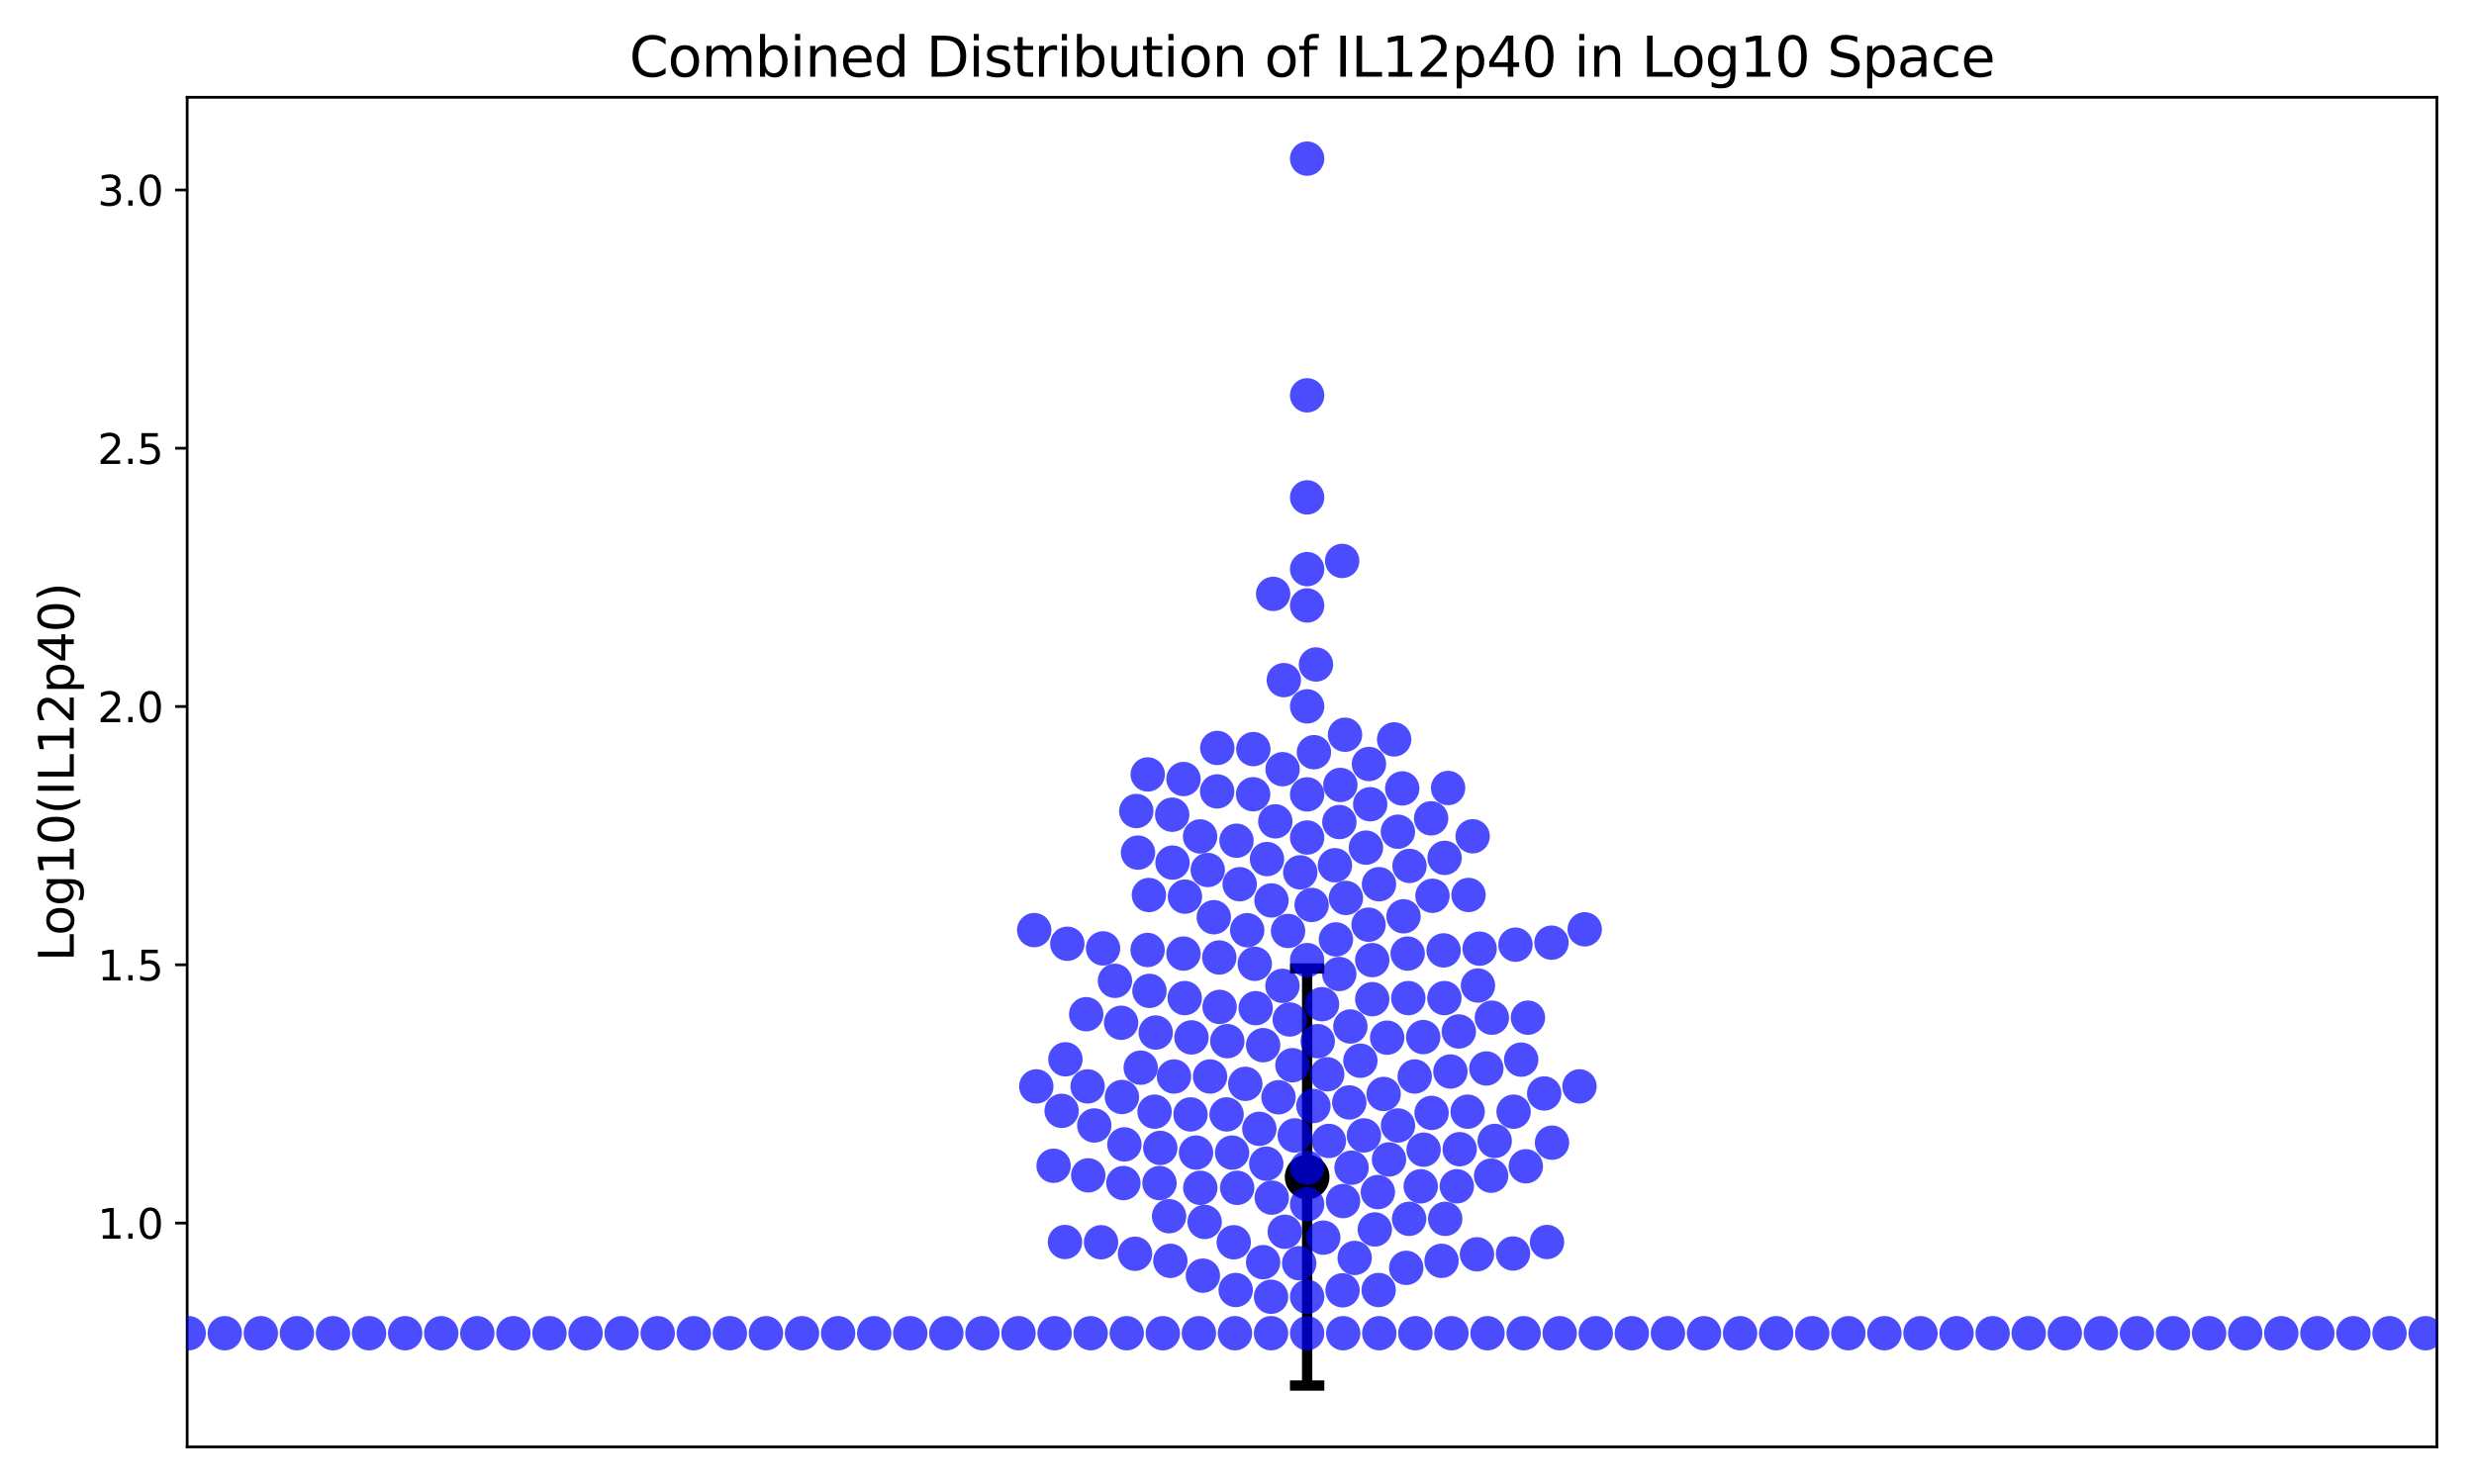 <?xml version="1.0" encoding="utf-8" standalone="no"?>
<!DOCTYPE svg PUBLIC "-//W3C//DTD SVG 1.1//EN"
  "http://www.w3.org/Graphics/SVG/1.1/DTD/svg11.dtd">
<svg xmlns:xlink="http://www.w3.org/1999/xlink" width="720pt" height="432pt" viewBox="0 0 720 432" xmlns="http://www.w3.org/2000/svg" version="1.1">
 <defs>
  <style type="text/css">*{stroke-linejoin: round; stroke-linecap: butt}</style>
 </defs>
 <g id="figure_1">
  <g id="patch_1">
   <path d="M 0 432 
L 720 432 
L 720 0 
L 0 0 
z
" style="fill: #ffffff"/>
  </g>
  <g id="axes_1">
   <g id="patch_2">
    <path d="M 54.47 421.2 
L 709.2 421.2 
L 709.2 28.32 
L 54.47 28.32 
z
" style="fill: #ffffff"/>
   </g>
   <g id="matplotlib.axis_1"/>
   <g id="matplotlib.axis_2">
    <g id="ytick_1">
     <g id="line2d_1">
      <defs>
       <path id="m0ac41b3e02" d="M 0 0 
L -3.5 0 
" style="stroke: #000000; stroke-width: 0.8"/>
      </defs>
      <g>
       <use xlink:href="#m0ac41b3e02" x="54.47" y="356.039" style="stroke: #000000; stroke-width: 0.8"/>
      </g>
     </g>
     <g id="text_1">
      <!-- 1.0 -->
      <g transform="translate(28.386 360.598) scale(0.12 -0.12)">
       <defs>
        <path id="DejaVuSans-31" d="M 794 531 
L 1825 531 
L 1825 4091 
L 703 3866 
L 703 4441 
L 1819 4666 
L 2450 4666 
L 2450 531 
L 3481 531 
L 3481 0 
L 794 0 
L 794 531 
z
" transform="scale(0.016)"/>
        <path id="DejaVuSans-2e" d="M 684 794 
L 1344 794 
L 1344 0 
L 684 0 
L 684 794 
z
" transform="scale(0.016)"/>
        <path id="DejaVuSans-30" d="M 2034 4250 
Q 1547 4250 1301 3770 
Q 1056 3291 1056 2328 
Q 1056 1369 1301 889 
Q 1547 409 2034 409 
Q 2525 409 2770 889 
Q 3016 1369 3016 2328 
Q 3016 3291 2770 3770 
Q 2525 4250 2034 4250 
z
M 2034 4750 
Q 2819 4750 3233 4129 
Q 3647 3509 3647 2328 
Q 3647 1150 3233 529 
Q 2819 -91 2034 -91 
Q 1250 -91 836 529 
Q 422 1150 422 2328 
Q 422 3509 836 4129 
Q 1250 4750 2034 4750 
z
" transform="scale(0.016)"/>
       </defs>
       <use xlink:href="#DejaVuSans-31"/>
       <use xlink:href="#DejaVuSans-2e" x="63.623"/>
       <use xlink:href="#DejaVuSans-30" x="95.41"/>
      </g>
     </g>
    </g>
    <g id="ytick_2">
     <g id="line2d_2">
      <g>
       <use xlink:href="#m0ac41b3e02" x="54.47" y="280.856" style="stroke: #000000; stroke-width: 0.8"/>
      </g>
     </g>
     <g id="text_2">
      <!-- 1.5 -->
      <g transform="translate(28.386 285.415) scale(0.12 -0.12)">
       <defs>
        <path id="DejaVuSans-35" d="M 691 4666 
L 3169 4666 
L 3169 4134 
L 1269 4134 
L 1269 2991 
Q 1406 3038 1543 3061 
Q 1681 3084 1819 3084 
Q 2600 3084 3056 2656 
Q 3513 2228 3513 1497 
Q 3513 744 3044 326 
Q 2575 -91 1722 -91 
Q 1428 -91 1123 -41 
Q 819 9 494 109 
L 494 744 
Q 775 591 1075 516 
Q 1375 441 1709 441 
Q 2250 441 2565 725 
Q 2881 1009 2881 1497 
Q 2881 1984 2565 2268 
Q 2250 2553 1709 2553 
Q 1456 2553 1204 2497 
Q 953 2441 691 2322 
L 691 4666 
z
" transform="scale(0.016)"/>
       </defs>
       <use xlink:href="#DejaVuSans-31"/>
       <use xlink:href="#DejaVuSans-2e" x="63.623"/>
       <use xlink:href="#DejaVuSans-35" x="95.41"/>
      </g>
     </g>
    </g>
    <g id="ytick_3">
     <g id="line2d_3">
      <g>
       <use xlink:href="#m0ac41b3e02" x="54.47" y="205.672" style="stroke: #000000; stroke-width: 0.8"/>
      </g>
     </g>
     <g id="text_3">
      <!-- 2.0 -->
      <g transform="translate(28.386 210.231) scale(0.12 -0.12)">
       <defs>
        <path id="DejaVuSans-32" d="M 1228 531 
L 3431 531 
L 3431 0 
L 469 0 
L 469 531 
Q 828 903 1448 1529 
Q 2069 2156 2228 2338 
Q 2531 2678 2651 2914 
Q 2772 3150 2772 3378 
Q 2772 3750 2511 3984 
Q 2250 4219 1831 4219 
Q 1534 4219 1204 4116 
Q 875 4013 500 3803 
L 500 4441 
Q 881 4594 1212 4672 
Q 1544 4750 1819 4750 
Q 2544 4750 2975 4387 
Q 3406 4025 3406 3419 
Q 3406 3131 3298 2873 
Q 3191 2616 2906 2266 
Q 2828 2175 2409 1742 
Q 1991 1309 1228 531 
z
" transform="scale(0.016)"/>
       </defs>
       <use xlink:href="#DejaVuSans-32"/>
       <use xlink:href="#DejaVuSans-2e" x="63.623"/>
       <use xlink:href="#DejaVuSans-30" x="95.41"/>
      </g>
     </g>
    </g>
    <g id="ytick_4">
     <g id="line2d_4">
      <g>
       <use xlink:href="#m0ac41b3e02" x="54.47" y="130.489" style="stroke: #000000; stroke-width: 0.8"/>
      </g>
     </g>
     <g id="text_4">
      <!-- 2.5 -->
      <g transform="translate(28.386 135.048) scale(0.12 -0.12)">
       <use xlink:href="#DejaVuSans-32"/>
       <use xlink:href="#DejaVuSans-2e" x="63.623"/>
       <use xlink:href="#DejaVuSans-35" x="95.41"/>
      </g>
     </g>
    </g>
    <g id="ytick_5">
     <g id="line2d_5">
      <g>
       <use xlink:href="#m0ac41b3e02" x="54.47" y="55.305" style="stroke: #000000; stroke-width: 0.8"/>
      </g>
     </g>
     <g id="text_5">
      <!-- 3.0 -->
      <g transform="translate(28.386 59.864) scale(0.12 -0.12)">
       <defs>
        <path id="DejaVuSans-33" d="M 2597 2516 
Q 3050 2419 3304 2112 
Q 3559 1806 3559 1356 
Q 3559 666 3084 287 
Q 2609 -91 1734 -91 
Q 1441 -91 1130 -33 
Q 819 25 488 141 
L 488 750 
Q 750 597 1062 519 
Q 1375 441 1716 441 
Q 2309 441 2620 675 
Q 2931 909 2931 1356 
Q 2931 1769 2642 2001 
Q 2353 2234 1838 2234 
L 1294 2234 
L 1294 2753 
L 1863 2753 
Q 2328 2753 2575 2939 
Q 2822 3125 2822 3475 
Q 2822 3834 2567 4026 
Q 2313 4219 1838 4219 
Q 1578 4219 1281 4162 
Q 984 4106 628 3988 
L 628 4550 
Q 988 4650 1302 4700 
Q 1616 4750 1894 4750 
Q 2613 4750 3031 4423 
Q 3450 4097 3450 3541 
Q 3450 3153 3228 2886 
Q 3006 2619 2597 2516 
z
" transform="scale(0.016)"/>
       </defs>
       <use xlink:href="#DejaVuSans-33"/>
       <use xlink:href="#DejaVuSans-2e" x="63.623"/>
       <use xlink:href="#DejaVuSans-30" x="95.41"/>
      </g>
     </g>
    </g>
    <g id="text_6">
     <!-- Log10(IL12p40) -->
     <g transform="translate(21.475 279.859) rotate(-90) scale(0.14 -0.14)">
      <defs>
       <path id="DejaVuSans-4c" d="M 628 4666 
L 1259 4666 
L 1259 531 
L 3531 531 
L 3531 0 
L 628 0 
L 628 4666 
z
" transform="scale(0.016)"/>
       <path id="DejaVuSans-6f" d="M 1959 3097 
Q 1497 3097 1228 2736 
Q 959 2375 959 1747 
Q 959 1119 1226 758 
Q 1494 397 1959 397 
Q 2419 397 2687 759 
Q 2956 1122 2956 1747 
Q 2956 2369 2687 2733 
Q 2419 3097 1959 3097 
z
M 1959 3584 
Q 2709 3584 3137 3096 
Q 3566 2609 3566 1747 
Q 3566 888 3137 398 
Q 2709 -91 1959 -91 
Q 1206 -91 779 398 
Q 353 888 353 1747 
Q 353 2609 779 3096 
Q 1206 3584 1959 3584 
z
" transform="scale(0.016)"/>
       <path id="DejaVuSans-67" d="M 2906 1791 
Q 2906 2416 2648 2759 
Q 2391 3103 1925 3103 
Q 1463 3103 1205 2759 
Q 947 2416 947 1791 
Q 947 1169 1205 825 
Q 1463 481 1925 481 
Q 2391 481 2648 825 
Q 2906 1169 2906 1791 
z
M 3481 434 
Q 3481 -459 3084 -895 
Q 2688 -1331 1869 -1331 
Q 1566 -1331 1297 -1286 
Q 1028 -1241 775 -1147 
L 775 -588 
Q 1028 -725 1275 -790 
Q 1522 -856 1778 -856 
Q 2344 -856 2625 -561 
Q 2906 -266 2906 331 
L 2906 616 
Q 2728 306 2450 153 
Q 2172 0 1784 0 
Q 1141 0 747 490 
Q 353 981 353 1791 
Q 353 2603 747 3093 
Q 1141 3584 1784 3584 
Q 2172 3584 2450 3431 
Q 2728 3278 2906 2969 
L 2906 3500 
L 3481 3500 
L 3481 434 
z
" transform="scale(0.016)"/>
       <path id="DejaVuSans-28" d="M 1984 4856 
Q 1566 4138 1362 3434 
Q 1159 2731 1159 2009 
Q 1159 1288 1364 580 
Q 1569 -128 1984 -844 
L 1484 -844 
Q 1016 -109 783 600 
Q 550 1309 550 2009 
Q 550 2706 781 3412 
Q 1013 4119 1484 4856 
L 1984 4856 
z
" transform="scale(0.016)"/>
       <path id="DejaVuSans-49" d="M 628 4666 
L 1259 4666 
L 1259 0 
L 628 0 
L 628 4666 
z
" transform="scale(0.016)"/>
       <path id="DejaVuSans-70" d="M 1159 525 
L 1159 -1331 
L 581 -1331 
L 581 3500 
L 1159 3500 
L 1159 2969 
Q 1341 3281 1617 3432 
Q 1894 3584 2278 3584 
Q 2916 3584 3314 3078 
Q 3713 2572 3713 1747 
Q 3713 922 3314 415 
Q 2916 -91 2278 -91 
Q 1894 -91 1617 61 
Q 1341 213 1159 525 
z
M 3116 1747 
Q 3116 2381 2855 2742 
Q 2594 3103 2138 3103 
Q 1681 3103 1420 2742 
Q 1159 2381 1159 1747 
Q 1159 1113 1420 752 
Q 1681 391 2138 391 
Q 2594 391 2855 752 
Q 3116 1113 3116 1747 
z
" transform="scale(0.016)"/>
       <path id="DejaVuSans-34" d="M 2419 4116 
L 825 1625 
L 2419 1625 
L 2419 4116 
z
M 2253 4666 
L 3047 4666 
L 3047 1625 
L 3713 1625 
L 3713 1100 
L 3047 1100 
L 3047 0 
L 2419 0 
L 2419 1100 
L 313 1100 
L 313 1709 
L 2253 4666 
z
" transform="scale(0.016)"/>
       <path id="DejaVuSans-29" d="M 513 4856 
L 1013 4856 
Q 1481 4119 1714 3412 
Q 1947 2706 1947 2009 
Q 1947 1309 1714 600 
Q 1481 -109 1013 -844 
L 513 -844 
Q 928 -128 1133 580 
Q 1338 1288 1338 2009 
Q 1338 2731 1133 3434 
Q 928 4138 513 4856 
z
" transform="scale(0.016)"/>
      </defs>
      <use xlink:href="#DejaVuSans-4c"/>
      <use xlink:href="#DejaVuSans-6f" x="53.963"/>
      <use xlink:href="#DejaVuSans-67" x="115.145"/>
      <use xlink:href="#DejaVuSans-31" x="178.621"/>
      <use xlink:href="#DejaVuSans-30" x="242.244"/>
      <use xlink:href="#DejaVuSans-28" x="305.867"/>
      <use xlink:href="#DejaVuSans-49" x="344.881"/>
      <use xlink:href="#DejaVuSans-4c" x="374.373"/>
      <use xlink:href="#DejaVuSans-31" x="430.086"/>
      <use xlink:href="#DejaVuSans-32" x="493.709"/>
      <use xlink:href="#DejaVuSans-70" x="557.332"/>
      <use xlink:href="#DejaVuSans-34" x="620.809"/>
      <use xlink:href="#DejaVuSans-30" x="684.432"/>
      <use xlink:href="#DejaVuSans-29" x="748.055"/>
     </g>
    </g>
   </g>
   <g id="LineCollection_1">
    <path d="M 380.411 403.342 
L 380.411 281.925 
" clip-path="url(#p3047cf6e16)" style="fill: none; stroke: #000000; stroke-width: 3"/>
   </g>
   <g id="line2d_6">
    <defs>
     <path id="me8fafd7782" d="M 5 0 
L -5 -0 
" style="stroke: #000000; stroke-width: 3"/>
    </defs>
    <g clip-path="url(#p3047cf6e16)">
     <use xlink:href="#me8fafd7782" x="380.411" y="403.342" style="stroke: #000000; stroke-width: 3"/>
    </g>
   </g>
   <g id="line2d_7">
    <g clip-path="url(#p3047cf6e16)">
     <use xlink:href="#me8fafd7782" x="380.411" y="281.925" style="stroke: #000000; stroke-width: 3"/>
    </g>
   </g>
   <g id="line2d_8">
    <defs>
     <path id="m668f329c6f" d="M 0 6 
C 1.591 6 3.117 5.368 4.243 4.243 
C 5.368 3.117 6 1.591 6 0 
C 6 -1.591 5.368 -3.117 4.243 -4.243 
C 3.117 -5.368 1.591 -6 0 -6 
C -1.591 -6 -3.117 -5.368 -4.243 -4.243 
C -5.368 -3.117 -6 -1.591 -6 0 
C -6 1.591 -5.368 3.117 -4.243 4.243 
C -3.117 5.368 -1.591 6 0 6 
z
" style="stroke: #000000"/>
    </defs>
    <g clip-path="url(#p3047cf6e16)">
     <use xlink:href="#m668f329c6f" x="380.411" y="342.633" style="stroke: #000000"/>
    </g>
   </g>
   <g id="patch_3">
    <path d="M 54.47 421.2 
L 54.47 28.32 
" style="fill: none; stroke: #000000; stroke-width: 0.8; stroke-linejoin: miter; stroke-linecap: square"/>
   </g>
   <g id="patch_4">
    <path d="M 709.2 421.2 
L 709.2 28.32 
" style="fill: none; stroke: #000000; stroke-width: 0.8; stroke-linejoin: miter; stroke-linecap: square"/>
   </g>
   <g id="patch_5">
    <path d="M 54.47 421.2 
L 709.2 421.2 
" style="fill: none; stroke: #000000; stroke-width: 0.8; stroke-linejoin: miter; stroke-linecap: square"/>
   </g>
   <g id="patch_6">
    <path d="M 54.47 28.32 
L 709.2 28.32 
" style="fill: none; stroke: #000000; stroke-width: 0.8; stroke-linejoin: miter; stroke-linecap: square"/>
   </g>
   <g id="PathCollection_1">
    <defs>
     <path id="m8ae9be566d" d="M 0 5 
C 1.326 5 2.598 4.473 3.536 3.536 
C 4.473 2.598 5 1.326 5 0 
C 5 -1.326 4.473 -2.598 3.536 -3.536 
C 2.598 -4.473 1.326 -5 0 -5 
C -1.326 -5 -2.598 -4.473 -3.536 -3.536 
C -4.473 -2.598 -5 -1.326 -5 0 
C -5 1.326 -4.473 2.598 -3.536 3.536 
C -2.598 4.473 -1.326 5 0 5 
z
"/>
    </defs>
    <g clip-path="url(#p3047cf6e16)">
     <use xlink:href="#m8ae9be566d" x="380.411" y="388.105" style="fill: #0000ff; fill-opacity: 0.7"/>
     <use xlink:href="#m8ae9be566d" x="367.607" y="304.254" style="fill: #0000ff; fill-opacity: 0.7"/>
     <use xlink:href="#m8ae9be566d" x="331.975" y="310.807" style="fill: #0000ff; fill-opacity: 0.7"/>
     <use xlink:href="#m8ae9be566d" x="-1" y="360.429" style="fill: #0000ff; fill-opacity: 0.7"/>
     <use xlink:href="#m8ae9be566d" x="-1" y="388.105" style="fill: #0000ff; fill-opacity: 0.7"/>
     <use xlink:href="#m8ae9be566d" x="947.533" y="388.105" style="fill: #0000ff; fill-opacity: 0.7"/>
     <use xlink:href="#m8ae9be566d" x="-1" y="388.105" style="fill: #0000ff; fill-opacity: 0.7"/>
     <use xlink:href="#m8ae9be566d" x="-1" y="388.105" style="fill: #0000ff; fill-opacity: 0.7"/>
     <use xlink:href="#m8ae9be566d" x="947.533" y="388.105" style="fill: #0000ff; fill-opacity: 0.7"/>
     <use xlink:href="#m8ae9be566d" x="-1" y="388.105" style="fill: #0000ff; fill-opacity: 0.7"/>
     <use xlink:href="#m8ae9be566d" x="-1" y="388.105" style="fill: #0000ff; fill-opacity: 0.7"/>
     <use xlink:href="#m8ae9be566d" x="947.533" y="388.105" style="fill: #0000ff; fill-opacity: 0.7"/>
     <use xlink:href="#m8ae9be566d" x="947.533" y="388.105" style="fill: #0000ff; fill-opacity: 0.7"/>
     <use xlink:href="#m8ae9be566d" x="398.398" y="222.402" style="fill: #0000ff; fill-opacity: 0.7"/>
     <use xlink:href="#m8ae9be566d" x="390.609" y="163.291" style="fill: #0000ff; fill-opacity: 0.7"/>
     <use xlink:href="#m8ae9be566d" x="-1" y="315.787" style="fill: #0000ff; fill-opacity: 0.7"/>
     <use xlink:href="#m8ae9be566d" x="-1" y="369.784" style="fill: #0000ff; fill-opacity: 0.7"/>
     <use xlink:href="#m8ae9be566d" x="396.939" y="330.526" style="fill: #0000ff; fill-opacity: 0.7"/>
     <use xlink:href="#m8ae9be566d" x="-1" y="369.784" style="fill: #0000ff; fill-opacity: 0.7"/>
     <use xlink:href="#m8ae9be566d" x="-1" y="373.731" style="fill: #0000ff; fill-opacity: 0.7"/>
     <use xlink:href="#m8ae9be566d" x="360.049" y="345.786" style="fill: #0000ff; fill-opacity: 0.7"/>
     <use xlink:href="#m8ae9be566d" x="382.236" y="321.966" style="fill: #0000ff; fill-opacity: 0.7"/>
     <use xlink:href="#m8ae9be566d" x="380.411" y="176.249" style="fill: #0000ff; fill-opacity: 0.7"/>
     <use xlink:href="#m8ae9be566d" x="-1" y="318.73" style="fill: #0000ff; fill-opacity: 0.7"/>
     <use xlink:href="#m8ae9be566d" x="-1" y="388.105" style="fill: #0000ff; fill-opacity: 0.7"/>
     <use xlink:href="#m8ae9be566d" x="947.533" y="388.105" style="fill: #0000ff; fill-opacity: 0.7"/>
     <use xlink:href="#m8ae9be566d" x="-1" y="388.105" style="fill: #0000ff; fill-opacity: 0.7"/>
     <use xlink:href="#m8ae9be566d" x="-1" y="373.443" style="fill: #0000ff; fill-opacity: 0.7"/>
     <use xlink:href="#m8ae9be566d" x="349.319" y="345.786" style="fill: #0000ff; fill-opacity: 0.7"/>
     <use xlink:href="#m8ae9be566d" x="947.533" y="388.105" style="fill: #0000ff; fill-opacity: 0.7"/>
     <use xlink:href="#m8ae9be566d" x="354.851" y="278.728" style="fill: #0000ff; fill-opacity: 0.7"/>
     <use xlink:href="#m8ae9be566d" x="-1" y="350.597" style="fill: #0000ff; fill-opacity: 0.7"/>
     <use xlink:href="#m8ae9be566d" x="-1" y="369.129" style="fill: #0000ff; fill-opacity: 0.7"/>
     <use xlink:href="#m8ae9be566d" x="376.807" y="330.526" style="fill: #0000ff; fill-opacity: 0.7"/>
     <use xlink:href="#m8ae9be566d" x="947.533" y="388.105" style="fill: #0000ff; fill-opacity: 0.7"/>
     <use xlink:href="#m8ae9be566d" x="420.127" y="276.662" style="fill: #0000ff; fill-opacity: 0.7"/>
     <use xlink:href="#m8ae9be566d" x="380.411" y="231.252" style="fill: #0000ff; fill-opacity: 0.7"/>
     <use xlink:href="#m8ae9be566d" x="-1" y="336.741" style="fill: #0000ff; fill-opacity: 0.7"/>
     <use xlink:href="#m8ae9be566d" x="-1" y="343.42" style="fill: #0000ff; fill-opacity: 0.7"/>
     <use xlink:href="#m8ae9be566d" x="300.985" y="270.759" style="fill: #0000ff; fill-opacity: 0.7"/>
     <use xlink:href="#m8ae9be566d" x="451.676" y="332.636" style="fill: #0000ff; fill-opacity: 0.7"/>
     <use xlink:href="#m8ae9be566d" x="354.224" y="230.379" style="fill: #0000ff; fill-opacity: 0.7"/>
     <use xlink:href="#m8ae9be566d" x="383.496" y="303.082" style="fill: #0000ff; fill-opacity: 0.7"/>
     <use xlink:href="#m8ae9be566d" x="301.591" y="316.255" style="fill: #0000ff; fill-opacity: 0.7"/>
     <use xlink:href="#m8ae9be566d" x="357.18" y="303.082" style="fill: #0000ff; fill-opacity: 0.7"/>
     <use xlink:href="#m8ae9be566d" x="947.533" y="388.105" style="fill: #0000ff; fill-opacity: 0.7"/>
     <use xlink:href="#m8ae9be566d" x="-1" y="388.105" style="fill: #0000ff; fill-opacity: 0.7"/>
     <use xlink:href="#m8ae9be566d" x="-1" y="388.105" style="fill: #0000ff; fill-opacity: 0.7"/>
     <use xlink:href="#m8ae9be566d" x="947.533" y="388.105" style="fill: #0000ff; fill-opacity: 0.7"/>
     <use xlink:href="#m8ae9be566d" x="340.23" y="354.045" style="fill: #0000ff; fill-opacity: 0.7"/>
     <use xlink:href="#m8ae9be566d" x="416.884" y="260.771" style="fill: #0000ff; fill-opacity: 0.7"/>
     <use xlink:href="#m8ae9be566d" x="-1" y="348.927" style="fill: #0000ff; fill-opacity: 0.7"/>
     <use xlink:href="#m8ae9be566d" x="-1" y="388.105" style="fill: #0000ff; fill-opacity: 0.7"/>
     <use xlink:href="#m8ae9be566d" x="947.533" y="388.105" style="fill: #0000ff; fill-opacity: 0.7"/>
     <use xlink:href="#m8ae9be566d" x="-1" y="388.105" style="fill: #0000ff; fill-opacity: 0.7"/>
     <use xlink:href="#m8ae9be566d" x="-1" y="388.105" style="fill: #0000ff; fill-opacity: 0.7"/>
     <use xlink:href="#m8ae9be566d" x="947.533" y="388.105" style="fill: #0000ff; fill-opacity: 0.7"/>
     <use xlink:href="#m8ae9be566d" x="-1" y="388.105" style="fill: #0000ff; fill-opacity: 0.7"/>
     <use xlink:href="#m8ae9be566d" x="-1" y="368.365" style="fill: #0000ff; fill-opacity: 0.7"/>
     <use xlink:href="#m8ae9be566d" x="416.629" y="323.973" style="fill: #0000ff; fill-opacity: 0.7"/>
     <use xlink:href="#m8ae9be566d" x="330.692" y="236.094" style="fill: #0000ff; fill-opacity: 0.7"/>
     <use xlink:href="#m8ae9be566d" x="316.523" y="316.255" style="fill: #0000ff; fill-opacity: 0.7"/>
     <use xlink:href="#m8ae9be566d" x="947.533" y="388.105" style="fill: #0000ff; fill-opacity: 0.7"/>
     <use xlink:href="#m8ae9be566d" x="-1" y="388.105" style="fill: #0000ff; fill-opacity: 0.7"/>
     <use xlink:href="#m8ae9be566d" x="-1" y="388.105" style="fill: #0000ff; fill-opacity: 0.7"/>
     <use xlink:href="#m8ae9be566d" x="947.533" y="388.105" style="fill: #0000ff; fill-opacity: 0.7"/>
     <use xlink:href="#m8ae9be566d" x="-1" y="388.105" style="fill: #0000ff; fill-opacity: 0.7"/>
     <use xlink:href="#m8ae9be566d" x="-1" y="388.105" style="fill: #0000ff; fill-opacity: 0.7"/>
     <use xlink:href="#m8ae9be566d" x="947.533" y="388.105" style="fill: #0000ff; fill-opacity: 0.7"/>
     <use xlink:href="#m8ae9be566d" x="386.26" y="312.729" style="fill: #0000ff; fill-opacity: 0.7"/>
     <use xlink:href="#m8ae9be566d" x="378.101" y="367.737" style="fill: #0000ff; fill-opacity: 0.7"/>
     <use xlink:href="#m8ae9be566d" x="-1" y="381.408" style="fill: #0000ff; fill-opacity: 0.7"/>
     <use xlink:href="#m8ae9be566d" x="-1" y="388.105" style="fill: #0000ff; fill-opacity: 0.7"/>
     <use xlink:href="#m8ae9be566d" x="947.533" y="388.105" style="fill: #0000ff; fill-opacity: 0.7"/>
     <use xlink:href="#m8ae9be566d" x="947.533" y="388.105" style="fill: #0000ff; fill-opacity: 0.7"/>
     <use xlink:href="#m8ae9be566d" x="947.533" y="388.105" style="fill: #0000ff; fill-opacity: 0.7"/>
     <use xlink:href="#m8ae9be566d" x="947.533" y="388.105" style="fill: #0000ff; fill-opacity: 0.7"/>
     <use xlink:href="#m8ae9be566d" x="-1" y="388.105" style="fill: #0000ff; fill-opacity: 0.7"/>
     <use xlink:href="#m8ae9be566d" x="-1" y="332.911" style="fill: #0000ff; fill-opacity: 0.7"/>
     <use xlink:href="#m8ae9be566d" x="382.391" y="218.967" style="fill: #0000ff; fill-opacity: 0.7"/>
     <use xlink:href="#m8ae9be566d" x="-1" y="332.911" style="fill: #0000ff; fill-opacity: 0.7"/>
     <use xlink:href="#m8ae9be566d" x="-1" y="388.105" style="fill: #0000ff; fill-opacity: 0.7"/>
     <use xlink:href="#m8ae9be566d" x="947.533" y="388.105" style="fill: #0000ff; fill-opacity: 0.7"/>
     <use xlink:href="#m8ae9be566d" x="459.672" y="316.255" style="fill: #0000ff; fill-opacity: 0.7"/>
     <use xlink:href="#m8ae9be566d" x="947.533" y="388.105" style="fill: #0000ff; fill-opacity: 0.7"/>
     <use xlink:href="#m8ae9be566d" x="-1" y="388.105" style="fill: #0000ff; fill-opacity: 0.7"/>
     <use xlink:href="#m8ae9be566d" x="-1" y="388.105" style="fill: #0000ff; fill-opacity: 0.7"/>
     <use xlink:href="#m8ae9be566d" x="947.533" y="388.105" style="fill: #0000ff; fill-opacity: 0.7"/>
     <use xlink:href="#m8ae9be566d" x="-1" y="388.105" style="fill: #0000ff; fill-opacity: 0.7"/>
     <use xlink:href="#m8ae9be566d" x="-1" y="388.105" style="fill: #0000ff; fill-opacity: 0.7"/>
     <use xlink:href="#m8ae9be566d" x="947.533" y="388.105" style="fill: #0000ff; fill-opacity: 0.7"/>
     <use xlink:href="#m8ae9be566d" x="947.533" y="388.105" style="fill: #0000ff; fill-opacity: 0.7"/>
     <use xlink:href="#m8ae9be566d" x="947.533" y="388.105" style="fill: #0000ff; fill-opacity: 0.7"/>
     <use xlink:href="#m8ae9be566d" x="382.978" y="193.435" style="fill: #0000ff; fill-opacity: 0.7"/>
     <use xlink:href="#m8ae9be566d" x="-1" y="324.645" style="fill: #0000ff; fill-opacity: 0.7"/>
     <use xlink:href="#m8ae9be566d" x="-1" y="380.364" style="fill: #0000ff; fill-opacity: 0.7"/>
     <use xlink:href="#m8ae9be566d" x="450.226" y="361.555" style="fill: #0000ff; fill-opacity: 0.7"/>
     <use xlink:href="#m8ae9be566d" x="-1" y="380.364" style="fill: #0000ff; fill-opacity: 0.7"/>
     <use xlink:href="#m8ae9be566d" x="-1" y="384.087" style="fill: #0000ff; fill-opacity: 0.7"/>
     <use xlink:href="#m8ae9be566d" x="390.724" y="375.614" style="fill: #0000ff; fill-opacity: 0.7"/>
     <use xlink:href="#m8ae9be566d" x="354.262" y="217.738" style="fill: #0000ff; fill-opacity: 0.7"/>
     <use xlink:href="#m8ae9be566d" x="947.533" y="388.105" style="fill: #0000ff; fill-opacity: 0.7"/>
     <use xlink:href="#m8ae9be566d" x="414.308" y="334.675" style="fill: #0000ff; fill-opacity: 0.7"/>
     <use xlink:href="#m8ae9be566d" x="947.533" y="388.105" style="fill: #0000ff; fill-opacity: 0.7"/>
     <use xlink:href="#m8ae9be566d" x="947.533" y="388.105" style="fill: #0000ff; fill-opacity: 0.7"/>
     <use xlink:href="#m8ae9be566d" x="-1" y="388.105" style="fill: #0000ff; fill-opacity: 0.7"/>
     <use xlink:href="#m8ae9be566d" x="-1" y="388.105" style="fill: #0000ff; fill-opacity: 0.7"/>
     <use xlink:href="#m8ae9be566d" x="947.533" y="388.105" style="fill: #0000ff; fill-opacity: 0.7"/>
     <use xlink:href="#m8ae9be566d" x="947.533" y="388.105" style="fill: #0000ff; fill-opacity: 0.7"/>
     <use xlink:href="#m8ae9be566d" x="375.344" y="296.779" style="fill: #0000ff; fill-opacity: 0.7"/>
     <use xlink:href="#m8ae9be566d" x="947.533" y="388.105" style="fill: #0000ff; fill-opacity: 0.7"/>
     <use xlink:href="#m8ae9be566d" x="344.427" y="226.781" style="fill: #0000ff; fill-opacity: 0.7"/>
     <use xlink:href="#m8ae9be566d" x="947.533" y="388.105" style="fill: #0000ff; fill-opacity: 0.7"/>
     <use xlink:href="#m8ae9be566d" x="947.533" y="388.105" style="fill: #0000ff; fill-opacity: 0.7"/>
     <use xlink:href="#m8ae9be566d" x="-1" y="388.105" style="fill: #0000ff; fill-opacity: 0.7"/>
     <use xlink:href="#m8ae9be566d" x="-1" y="388.105" style="fill: #0000ff; fill-opacity: 0.7"/>
     <use xlink:href="#m8ae9be566d" x="947.533" y="388.105" style="fill: #0000ff; fill-opacity: 0.7"/>
     <use xlink:href="#m8ae9be566d" x="-1" y="388.105" style="fill: #0000ff; fill-opacity: 0.7"/>
     <use xlink:href="#m8ae9be566d" x="-1" y="388.105" style="fill: #0000ff; fill-opacity: 0.7"/>
     <use xlink:href="#m8ae9be566d" x="947.533" y="388.105" style="fill: #0000ff; fill-opacity: 0.7"/>
     <use xlink:href="#m8ae9be566d" x="-1" y="388.105" style="fill: #0000ff; fill-opacity: 0.7"/>
     <use xlink:href="#m8ae9be566d" x="-1" y="346.457" style="fill: #0000ff; fill-opacity: 0.7"/>
     <use xlink:href="#m8ae9be566d" x="353.251" y="267.012" style="fill: #0000ff; fill-opacity: 0.7"/>
     <use xlink:href="#m8ae9be566d" x="-1" y="346.457" style="fill: #0000ff; fill-opacity: 0.7"/>
     <use xlink:href="#m8ae9be566d" x="-1" y="388.105" style="fill: #0000ff; fill-opacity: 0.7"/>
     <use xlink:href="#m8ae9be566d" x="947.533" y="388.105" style="fill: #0000ff; fill-opacity: 0.7"/>
     <use xlink:href="#m8ae9be566d" x="-1" y="388.105" style="fill: #0000ff; fill-opacity: 0.7"/>
     <use xlink:href="#m8ae9be566d" x="-1" y="338.59" style="fill: #0000ff; fill-opacity: 0.7"/>
     <use xlink:href="#m8ae9be566d" x="408.087" y="229.517" style="fill: #0000ff; fill-opacity: 0.7"/>
     <use xlink:href="#m8ae9be566d" x="947.533" y="388.105" style="fill: #0000ff; fill-opacity: 0.7"/>
     <use xlink:href="#m8ae9be566d" x="947.533" y="388.105" style="fill: #0000ff; fill-opacity: 0.7"/>
     <use xlink:href="#m8ae9be566d" x="309.935" y="361.555" style="fill: #0000ff; fill-opacity: 0.7"/>
     <use xlink:href="#m8ae9be566d" x="947.533" y="388.105" style="fill: #0000ff; fill-opacity: 0.7"/>
     <use xlink:href="#m8ae9be566d" x="306.626" y="339.359" style="fill: #0000ff; fill-opacity: 0.7"/>
     <use xlink:href="#m8ae9be566d" x="947.533" y="388.105" style="fill: #0000ff; fill-opacity: 0.7"/>
     <use xlink:href="#m8ae9be566d" x="-1" y="388.105" style="fill: #0000ff; fill-opacity: 0.7"/>
     <use xlink:href="#m8ae9be566d" x="-1" y="381.185" style="fill: #0000ff; fill-opacity: 0.7"/>
     <use xlink:href="#m8ae9be566d" x="429.837" y="365.133" style="fill: #0000ff; fill-opacity: 0.7"/>
     <use xlink:href="#m8ae9be566d" x="-1" y="384.485" style="fill: #0000ff; fill-opacity: 0.7"/>
     <use xlink:href="#m8ae9be566d" x="-1" y="388.105" style="fill: #0000ff; fill-opacity: 0.7"/>
     <use xlink:href="#m8ae9be566d" x="537.911" y="388.105" style="fill: #0000ff; fill-opacity: 0.7"/>
     <use xlink:href="#m8ae9be566d" x="212.411" y="388.105" style="fill: #0000ff; fill-opacity: 0.7"/>
     <use xlink:href="#m8ae9be566d" x="548.411" y="388.105" style="fill: #0000ff; fill-opacity: 0.7"/>
     <use xlink:href="#m8ae9be566d" x="201.911" y="388.105" style="fill: #0000ff; fill-opacity: 0.7"/>
     <use xlink:href="#m8ae9be566d" x="397.52" y="246.751" style="fill: #0000ff; fill-opacity: 0.7"/>
     <use xlink:href="#m8ae9be566d" x="558.911" y="388.105" style="fill: #0000ff; fill-opacity: 0.7"/>
     <use xlink:href="#m8ae9be566d" x="191.411" y="388.105" style="fill: #0000ff; fill-opacity: 0.7"/>
     <use xlink:href="#m8ae9be566d" x="569.411" y="388.105" style="fill: #0000ff; fill-opacity: 0.7"/>
     <use xlink:href="#m8ae9be566d" x="180.911" y="388.105" style="fill: #0000ff; fill-opacity: 0.7"/>
     <use xlink:href="#m8ae9be566d" x="579.911" y="388.105" style="fill: #0000ff; fill-opacity: 0.7"/>
     <use xlink:href="#m8ae9be566d" x="170.411" y="388.105" style="fill: #0000ff; fill-opacity: 0.7"/>
     <use xlink:href="#m8ae9be566d" x="590.411" y="388.105" style="fill: #0000ff; fill-opacity: 0.7"/>
     <use xlink:href="#m8ae9be566d" x="159.911" y="388.105" style="fill: #0000ff; fill-opacity: 0.7"/>
     <use xlink:href="#m8ae9be566d" x="149.411" y="388.105" style="fill: #0000ff; fill-opacity: 0.7"/>
     <use xlink:href="#m8ae9be566d" x="674.411" y="388.105" style="fill: #0000ff; fill-opacity: 0.7"/>
     <use xlink:href="#m8ae9be566d" x="611.411" y="388.105" style="fill: #0000ff; fill-opacity: 0.7"/>
     <use xlink:href="#m8ae9be566d" x="138.911" y="388.105" style="fill: #0000ff; fill-opacity: 0.7"/>
     <use xlink:href="#m8ae9be566d" x="326.281" y="297.735" style="fill: #0000ff; fill-opacity: 0.7"/>
     <use xlink:href="#m8ae9be566d" x="621.911" y="388.105" style="fill: #0000ff; fill-opacity: 0.7"/>
     <use xlink:href="#m8ae9be566d" x="128.411" y="388.105" style="fill: #0000ff; fill-opacity: 0.7"/>
     <use xlink:href="#m8ae9be566d" x="947.533" y="387.467" style="fill: #0000ff; fill-opacity: 0.7"/>
     <use xlink:href="#m8ae9be566d" x="632.411" y="388.105" style="fill: #0000ff; fill-opacity: 0.7"/>
     <use xlink:href="#m8ae9be566d" x="117.911" y="388.105" style="fill: #0000ff; fill-opacity: 0.7"/>
     <use xlink:href="#m8ae9be566d" x="642.911" y="388.105" style="fill: #0000ff; fill-opacity: 0.7"/>
     <use xlink:href="#m8ae9be566d" x="334.521" y="288.452" style="fill: #0000ff; fill-opacity: 0.7"/>
     <use xlink:href="#m8ae9be566d" x="107.411" y="388.105" style="fill: #0000ff; fill-opacity: 0.7"/>
     <use xlink:href="#m8ae9be566d" x="400.999" y="347.026" style="fill: #0000ff; fill-opacity: 0.7"/>
     <use xlink:href="#m8ae9be566d" x="344.849" y="261.014" style="fill: #0000ff; fill-opacity: 0.7"/>
     <use xlink:href="#m8ae9be566d" x="653.411" y="388.105" style="fill: #0000ff; fill-opacity: 0.7"/>
     <use xlink:href="#m8ae9be566d" x="96.911" y="388.105" style="fill: #0000ff; fill-opacity: 0.7"/>
     <use xlink:href="#m8ae9be566d" x="663.911" y="388.105" style="fill: #0000ff; fill-opacity: 0.7"/>
     <use xlink:href="#m8ae9be566d" x="86.411" y="388.105" style="fill: #0000ff; fill-opacity: 0.7"/>
     <use xlink:href="#m8ae9be566d" x="350.075" y="371.35" style="fill: #0000ff; fill-opacity: 0.7"/>
     <use xlink:href="#m8ae9be566d" x="222.911" y="388.105" style="fill: #0000ff; fill-opacity: 0.7"/>
     <use xlink:href="#m8ae9be566d" x="410.206" y="252.07" style="fill: #0000ff; fill-opacity: 0.7"/>
     <use xlink:href="#m8ae9be566d" x="424.554" y="300.27" style="fill: #0000ff; fill-opacity: 0.7"/>
     <use xlink:href="#m8ae9be566d" x="527.411" y="388.105" style="fill: #0000ff; fill-opacity: 0.7"/>
     <use xlink:href="#m8ae9be566d" x="233.411" y="388.105" style="fill: #0000ff; fill-opacity: 0.7"/>
     <use xlink:href="#m8ae9be566d" x="380.411" y="115.079" style="fill: #0000ff; fill-opacity: 0.7"/>
     <use xlink:href="#m8ae9be566d" x="516.911" y="388.105" style="fill: #0000ff; fill-opacity: 0.7"/>
     <use xlink:href="#m8ae9be566d" x="398.764" y="234.116" style="fill: #0000ff; fill-opacity: 0.7"/>
     <use xlink:href="#m8ae9be566d" x="369.911" y="388.105" style="fill: #0000ff; fill-opacity: 0.7"/>
     <use xlink:href="#m8ae9be566d" x="366.502" y="328.61" style="fill: #0000ff; fill-opacity: 0.7"/>
     <use xlink:href="#m8ae9be566d" x="390.911" y="388.105" style="fill: #0000ff; fill-opacity: 0.7"/>
     <use xlink:href="#m8ae9be566d" x="440.334" y="364.908" style="fill: #0000ff; fill-opacity: 0.7"/>
     <use xlink:href="#m8ae9be566d" x="359.411" y="388.105" style="fill: #0000ff; fill-opacity: 0.7"/>
     <use xlink:href="#m8ae9be566d" x="326.938" y="344.405" style="fill: #0000ff; fill-opacity: 0.7"/>
     <use xlink:href="#m8ae9be566d" x="401.411" y="388.105" style="fill: #0000ff; fill-opacity: 0.7"/>
     <use xlink:href="#m8ae9be566d" x="348.911" y="388.105" style="fill: #0000ff; fill-opacity: 0.7"/>
     <use xlink:href="#m8ae9be566d" x="451.525" y="274.416" style="fill: #0000ff; fill-opacity: 0.7"/>
     <use xlink:href="#m8ae9be566d" x="381.713" y="263.436" style="fill: #0000ff; fill-opacity: 0.7"/>
     <use xlink:href="#m8ae9be566d" x="461.199" y="270.53" style="fill: #0000ff; fill-opacity: 0.7"/>
     <use xlink:href="#m8ae9be566d" x="364.756" y="218.069" style="fill: #0000ff; fill-opacity: 0.7"/>
     <use xlink:href="#m8ae9be566d" x="390.076" y="228.499" style="fill: #0000ff; fill-opacity: 0.7"/>
     <use xlink:href="#m8ae9be566d" x="389.787" y="239.303" style="fill: #0000ff; fill-opacity: 0.7"/>
     <use xlink:href="#m8ae9be566d" x="368.512" y="338.755" style="fill: #0000ff; fill-opacity: 0.7"/>
     <use xlink:href="#m8ae9be566d" x="416.495" y="238.22" style="fill: #0000ff; fill-opacity: 0.7"/>
     <use xlink:href="#m8ae9be566d" x="337.438" y="344.405" style="fill: #0000ff; fill-opacity: 0.7"/>
     <use xlink:href="#m8ae9be566d" x="411.911" y="388.105" style="fill: #0000ff; fill-opacity: 0.7"/>
     <use xlink:href="#m8ae9be566d" x="338.411" y="388.105" style="fill: #0000ff; fill-opacity: 0.7"/>
     <use xlink:href="#m8ae9be566d" x="405.728" y="215.241" style="fill: #0000ff; fill-opacity: 0.7"/>
     <use xlink:href="#m8ae9be566d" x="341.132" y="237.164" style="fill: #0000ff; fill-opacity: 0.7"/>
     <use xlink:href="#m8ae9be566d" x="391.435" y="213.887" style="fill: #0000ff; fill-opacity: 0.7"/>
     <use xlink:href="#m8ae9be566d" x="422.411" y="388.105" style="fill: #0000ff; fill-opacity: 0.7"/>
     <use xlink:href="#m8ae9be566d" x="327.911" y="388.105" style="fill: #0000ff; fill-opacity: 0.7"/>
     <use xlink:href="#m8ae9be566d" x="380.411" y="165.671" style="fill: #0000ff; fill-opacity: 0.7"/>
     <use xlink:href="#m8ae9be566d" x="354.936" y="293.115" style="fill: #0000ff; fill-opacity: 0.7"/>
     <use xlink:href="#m8ae9be566d" x="368.726" y="250.081" style="fill: #0000ff; fill-opacity: 0.7"/>
     <use xlink:href="#m8ae9be566d" x="373.628" y="197.986" style="fill: #0000ff; fill-opacity: 0.7"/>
     <use xlink:href="#m8ae9be566d" x="380.411" y="350.591" style="fill: #0000ff; fill-opacity: 0.7"/>
     <use xlink:href="#m8ae9be566d" x="432.911" y="388.105" style="fill: #0000ff; fill-opacity: 0.7"/>
     <use xlink:href="#m8ae9be566d" x="421.433" y="229.395" style="fill: #0000ff; fill-opacity: 0.7"/>
     <use xlink:href="#m8ae9be566d" x="392.991" y="298.813" style="fill: #0000ff; fill-opacity: 0.7"/>
     <use xlink:href="#m8ae9be566d" x="-1" y="355.813" style="fill: #0000ff; fill-opacity: 0.7"/>
     <use xlink:href="#m8ae9be566d" x="-1" y="383.569" style="fill: #0000ff; fill-opacity: 0.7"/>
     <use xlink:href="#m8ae9be566d" x="947.533" y="388.105" style="fill: #0000ff; fill-opacity: 0.7"/>
     <use xlink:href="#m8ae9be566d" x="443.411" y="388.105" style="fill: #0000ff; fill-opacity: 0.7"/>
     <use xlink:href="#m8ae9be566d" x="430.127" y="286.894" style="fill: #0000ff; fill-opacity: 0.7"/>
     <use xlink:href="#m8ae9be566d" x="321.023" y="276.084" style="fill: #0000ff; fill-opacity: 0.7"/>
     <use xlink:href="#m8ae9be566d" x="373.27" y="223.921" style="fill: #0000ff; fill-opacity: 0.7"/>
     <use xlink:href="#m8ae9be566d" x="423.967" y="345.341" style="fill: #0000ff; fill-opacity: 0.7"/>
     <use xlink:href="#m8ae9be566d" x="306.911" y="388.105" style="fill: #0000ff; fill-opacity: 0.7"/>
     <use xlink:href="#m8ae9be566d" x="428.578" y="243.443" style="fill: #0000ff; fill-opacity: 0.7"/>
     <use xlink:href="#m8ae9be566d" x="453.911" y="388.105" style="fill: #0000ff; fill-opacity: 0.7"/>
     <use xlink:href="#m8ae9be566d" x="371.148" y="239.096" style="fill: #0000ff; fill-opacity: 0.7"/>
     <use xlink:href="#m8ae9be566d" x="413.467" y="345.341" style="fill: #0000ff; fill-opacity: 0.7"/>
     <use xlink:href="#m8ae9be566d" x="373.907" y="358.569" style="fill: #0000ff; fill-opacity: 0.7"/>
     <use xlink:href="#m8ae9be566d" x="384.744" y="292.323" style="fill: #0000ff; fill-opacity: 0.7"/>
     <use xlink:href="#m8ae9be566d" x="296.411" y="388.105" style="fill: #0000ff; fill-opacity: 0.7"/>
     <use xlink:href="#m8ae9be566d" x="316.112" y="295.243" style="fill: #0000ff; fill-opacity: 0.7"/>
     <use xlink:href="#m8ae9be566d" x="362.971" y="270.795" style="fill: #0000ff; fill-opacity: 0.7"/>
     <use xlink:href="#m8ae9be566d" x="464.411" y="388.105" style="fill: #0000ff; fill-opacity: 0.7"/>
     <use xlink:href="#m8ae9be566d" x="394.244" y="366.193" style="fill: #0000ff; fill-opacity: 0.7"/>
     <use xlink:href="#m8ae9be566d" x="285.911" y="388.105" style="fill: #0000ff; fill-opacity: 0.7"/>
     <use xlink:href="#m8ae9be566d" x="474.911" y="388.105" style="fill: #0000ff; fill-opacity: 0.7"/>
     <use xlink:href="#m8ae9be566d" x="275.411" y="388.105" style="fill: #0000ff; fill-opacity: 0.7"/>
     <use xlink:href="#m8ae9be566d" x="485.411" y="388.105" style="fill: #0000ff; fill-opacity: 0.7"/>
     <use xlink:href="#m8ae9be566d" x="346.471" y="324.414" style="fill: #0000ff; fill-opacity: 0.7"/>
     <use xlink:href="#m8ae9be566d" x="264.911" y="388.105" style="fill: #0000ff; fill-opacity: 0.7"/>
     <use xlink:href="#m8ae9be566d" x="495.911" y="388.105" style="fill: #0000ff; fill-opacity: 0.7"/>
     <use xlink:href="#m8ae9be566d" x="334.361" y="260.544" style="fill: #0000ff; fill-opacity: 0.7"/>
     <use xlink:href="#m8ae9be566d" x="444.052" y="339.511" style="fill: #0000ff; fill-opacity: 0.7"/>
     <use xlink:href="#m8ae9be566d" x="254.411" y="388.105" style="fill: #0000ff; fill-opacity: 0.7"/>
     <use xlink:href="#m8ae9be566d" x="441.042" y="274.999" style="fill: #0000ff; fill-opacity: 0.7"/>
     <use xlink:href="#m8ae9be566d" x="391.697" y="261.397" style="fill: #0000ff; fill-opacity: 0.7"/>
     <use xlink:href="#m8ae9be566d" x="399.363" y="279.492" style="fill: #0000ff; fill-opacity: 0.7"/>
     <use xlink:href="#m8ae9be566d" x="506.411" y="388.105" style="fill: #0000ff; fill-opacity: 0.7"/>
     <use xlink:href="#m8ae9be566d" x="243.911" y="388.105" style="fill: #0000ff; fill-opacity: 0.7"/>
     <use xlink:href="#m8ae9be566d" x="600.911" y="388.105" style="fill: #0000ff; fill-opacity: 0.7"/>
     <use xlink:href="#m8ae9be566d" x="351.484" y="253.264" style="fill: #0000ff; fill-opacity: 0.7"/>
     <use xlink:href="#m8ae9be566d" x="75.911" y="388.105" style="fill: #0000ff; fill-opacity: 0.7"/>
     <use xlink:href="#m8ae9be566d" x="356.971" y="324.414" style="fill: #0000ff; fill-opacity: 0.7"/>
     <use xlink:href="#m8ae9be566d" x="337.673" y="334.16" style="fill: #0000ff; fill-opacity: 0.7"/>
     <use xlink:href="#m8ae9be566d" x="684.911" y="388.105" style="fill: #0000ff; fill-opacity: 0.7"/>
     <use xlink:href="#m8ae9be566d" x="380.411" y="279.492" style="fill: #0000ff; fill-opacity: 0.7"/>
     <use xlink:href="#m8ae9be566d" x="65.411" y="388.105" style="fill: #0000ff; fill-opacity: 0.7"/>
     <use xlink:href="#m8ae9be566d" x="852.911" y="388.105" style="fill: #0000ff; fill-opacity: 0.7"/>
     <use xlink:href="#m8ae9be566d" x="-1" y="388.105" style="fill: #0000ff; fill-opacity: 0.7"/>
     <use xlink:href="#m8ae9be566d" x="-1" y="363.98" style="fill: #0000ff; fill-opacity: 0.7"/>
     <use xlink:href="#m8ae9be566d" x="408.463" y="266.745" style="fill: #0000ff; fill-opacity: 0.7"/>
     <use xlink:href="#m8ae9be566d" x="411.716" y="313.372" style="fill: #0000ff; fill-opacity: 0.7"/>
     <use xlink:href="#m8ae9be566d" x="359.851" y="244.737" style="fill: #0000ff; fill-opacity: 0.7"/>
     <use xlink:href="#m8ae9be566d" x="863.411" y="388.105" style="fill: #0000ff; fill-opacity: 0.7"/>
     <use xlink:href="#m8ae9be566d" x="427.122" y="323.614" style="fill: #0000ff; fill-opacity: 0.7"/>
     <use xlink:href="#m8ae9be566d" x="380.411" y="377.491" style="fill: #0000ff; fill-opacity: 0.7"/>
     <use xlink:href="#m8ae9be566d" x="449.397" y="318.311" style="fill: #0000ff; fill-opacity: 0.7"/>
     <use xlink:href="#m8ae9be566d" x="433.955" y="342.255" style="fill: #0000ff; fill-opacity: 0.7"/>
     <use xlink:href="#m8ae9be566d" x="348.074" y="335.528" style="fill: #0000ff; fill-opacity: 0.7"/>
     <use xlink:href="#m8ae9be566d" x="380.411" y="46.178" style="fill: #0000ff; fill-opacity: 0.7"/>
     <use xlink:href="#m8ae9be566d" x="395.907" y="308.78" style="fill: #0000ff; fill-opacity: 0.7"/>
     <use xlink:href="#m8ae9be566d" x="336.004" y="323.614" style="fill: #0000ff; fill-opacity: 0.7"/>
     <use xlink:href="#m8ae9be566d" x="-1" y="372.008" style="fill: #0000ff; fill-opacity: 0.7"/>
     <use xlink:href="#m8ae9be566d" x="-1" y="388.105" style="fill: #0000ff; fill-opacity: 0.7"/>
     <use xlink:href="#m8ae9be566d" x="873.911" y="388.105" style="fill: #0000ff; fill-opacity: 0.7"/>
     <use xlink:href="#m8ae9be566d" x="369.911" y="377.491" style="fill: #0000ff; fill-opacity: 0.7"/>
     <use xlink:href="#m8ae9be566d" x="398.281" y="269.186" style="fill: #0000ff; fill-opacity: 0.7"/>
     <use xlink:href="#m8ae9be566d" x="340.602" y="367.037" style="fill: #0000ff; fill-opacity: 0.7"/>
     <use xlink:href="#m8ae9be566d" x="358.574" y="335.528" style="fill: #0000ff; fill-opacity: 0.7"/>
     <use xlink:href="#m8ae9be566d" x="341.66" y="313.372" style="fill: #0000ff; fill-opacity: 0.7"/>
     <use xlink:href="#m8ae9be566d" x="331.184" y="248.2" style="fill: #0000ff; fill-opacity: 0.7"/>
     <use xlink:href="#m8ae9be566d" x="-1" y="350.392" style="fill: #0000ff; fill-opacity: 0.7"/>
     <use xlink:href="#m8ae9be566d" x="-1" y="388.105" style="fill: #0000ff; fill-opacity: 0.7"/>
     <use xlink:href="#m8ae9be566d" x="884.411" y="388.105" style="fill: #0000ff; fill-opacity: 0.7"/>
     <use xlink:href="#m8ae9be566d" x="352.16" y="313.372" style="fill: #0000ff; fill-opacity: 0.7"/>
     <use xlink:href="#m8ae9be566d" x="400.102" y="357.894" style="fill: #0000ff; fill-opacity: 0.7"/>
     <use xlink:href="#m8ae9be566d" x="-1" y="380.578" style="fill: #0000ff; fill-opacity: 0.7"/>
     <use xlink:href="#m8ae9be566d" x="-1" y="378.352" style="fill: #0000ff; fill-opacity: 0.7"/>
     <use xlink:href="#m8ae9be566d" x="390.863" y="349.637" style="fill: #0000ff; fill-opacity: 0.7"/>
     <use xlink:href="#m8ae9be566d" x="432.564" y="311.036" style="fill: #0000ff; fill-opacity: 0.7"/>
     <use xlink:href="#m8ae9be566d" x="894.911" y="388.105" style="fill: #0000ff; fill-opacity: 0.7"/>
     <use xlink:href="#m8ae9be566d" x="-1" y="388.105" style="fill: #0000ff; fill-opacity: 0.7"/>
     <use xlink:href="#m8ae9be566d" x="-1" y="370.151" style="fill: #0000ff; fill-opacity: 0.7"/>
     <use xlink:href="#m8ae9be566d" x="392.679" y="320.928" style="fill: #0000ff; fill-opacity: 0.7"/>
     <use xlink:href="#m8ae9be566d" x="905.411" y="388.105" style="fill: #0000ff; fill-opacity: 0.7"/>
     <use xlink:href="#m8ae9be566d" x="388.501" y="251.871" style="fill: #0000ff; fill-opacity: 0.7"/>
     <use xlink:href="#m8ae9be566d" x="364.687" y="231.213" style="fill: #0000ff; fill-opacity: 0.7"/>
     <use xlink:href="#m8ae9be566d" x="370.038" y="262.121" style="fill: #0000ff; fill-opacity: 0.7"/>
     <use xlink:href="#m8ae9be566d" x="419.529" y="367.037" style="fill: #0000ff; fill-opacity: 0.7"/>
     <use xlink:href="#m8ae9be566d" x="440.495" y="323.614" style="fill: #0000ff; fill-opacity: 0.7"/>
     <use xlink:href="#m8ae9be566d" x="-1" y="371.42" style="fill: #0000ff; fill-opacity: 0.7"/>
     <use xlink:href="#m8ae9be566d" x="-1" y="357.114" style="fill: #0000ff; fill-opacity: 0.7"/>
     <use xlink:href="#m8ae9be566d" x="389.761" y="283.538" style="fill: #0000ff; fill-opacity: 0.7"/>
     <use xlink:href="#m8ae9be566d" x="362.417" y="315.513" style="fill: #0000ff; fill-opacity: 0.7"/>
     <use xlink:href="#m8ae9be566d" x="326.509" y="319.345" style="fill: #0000ff; fill-opacity: 0.7"/>
     <use xlink:href="#m8ae9be566d" x="401.321" y="257.398" style="fill: #0000ff; fill-opacity: 0.7"/>
     <use xlink:href="#m8ae9be566d" x="442.711" y="308.464" style="fill: #0000ff; fill-opacity: 0.7"/>
     <use xlink:href="#m8ae9be566d" x="374.854" y="271.007" style="fill: #0000ff; fill-opacity: 0.7"/>
     <use xlink:href="#m8ae9be566d" x="444.67" y="296.254" style="fill: #0000ff; fill-opacity: 0.7"/>
     <use xlink:href="#m8ae9be566d" x="399.359" y="290.862" style="fill: #0000ff; fill-opacity: 0.7"/>
     <use xlink:href="#m8ae9be566d" x="947.533" y="388.105" style="fill: #0000ff; fill-opacity: 0.7"/>
     <use xlink:href="#m8ae9be566d" x="926.411" y="388.105" style="fill: #0000ff; fill-opacity: 0.7"/>
     <use xlink:href="#m8ae9be566d" x="422.105" y="311.927" style="fill: #0000ff; fill-opacity: 0.7"/>
     <use xlink:href="#m8ae9be566d" x="947.533" y="383.97" style="fill: #0000ff; fill-opacity: 0.7"/>
     <use xlink:href="#m8ae9be566d" x="434.17" y="296.254" style="fill: #0000ff; fill-opacity: 0.7"/>
     <use xlink:href="#m8ae9be566d" x="-1" y="354.613" style="fill: #0000ff; fill-opacity: 0.7"/>
     <use xlink:href="#m8ae9be566d" x="-1" y="350.583" style="fill: #0000ff; fill-opacity: 0.7"/>
     <use xlink:href="#m8ae9be566d" x="365.428" y="293.49" style="fill: #0000ff; fill-opacity: 0.7"/>
     <use xlink:href="#m8ae9be566d" x="308.962" y="323.376" style="fill: #0000ff; fill-opacity: 0.7"/>
     <use xlink:href="#m8ae9be566d" x="-1" y="364.74" style="fill: #0000ff; fill-opacity: 0.7"/>
     <use xlink:href="#m8ae9be566d" x="-1" y="345.477" style="fill: #0000ff; fill-opacity: 0.7"/>
     <use xlink:href="#m8ae9be566d" x="360.783" y="257.398" style="fill: #0000ff; fill-opacity: 0.7"/>
     <use xlink:href="#m8ae9be566d" x="427.381" y="260.529" style="fill: #0000ff; fill-opacity: 0.7"/>
     <use xlink:href="#m8ae9be566d" x="403.696" y="302.074" style="fill: #0000ff; fill-opacity: 0.7"/>
     <use xlink:href="#m8ae9be566d" x="367.606" y="367.425" style="fill: #0000ff; fill-opacity: 0.7"/>
     <use xlink:href="#m8ae9be566d" x="936.911" y="388.105" style="fill: #0000ff; fill-opacity: 0.7"/>
     <use xlink:href="#m8ae9be566d" x="-1" y="388.105" style="fill: #0000ff; fill-opacity: 0.7"/>
     <use xlink:href="#m8ae9be566d" x="-1" y="371.394" style="fill: #0000ff; fill-opacity: 0.7"/>
     <use xlink:href="#m8ae9be566d" x="435.001" y="332.136" style="fill: #0000ff; fill-opacity: 0.7"/>
     <use xlink:href="#m8ae9be566d" x="424.807" y="334.534" style="fill: #0000ff; fill-opacity: 0.7"/>
     <use xlink:href="#m8ae9be566d" x="947.411" y="388.105" style="fill: #0000ff; fill-opacity: 0.7"/>
     <use xlink:href="#m8ae9be566d" x="406.856" y="327.63" style="fill: #0000ff; fill-opacity: 0.7"/>
     <use xlink:href="#m8ae9be566d" x="-1" y="369.184" style="fill: #0000ff; fill-opacity: 0.7"/>
     <use xlink:href="#m8ae9be566d" x="-1" y="388.105" style="fill: #0000ff; fill-opacity: 0.7"/>
     <use xlink:href="#m8ae9be566d" x="947.533" y="388.105" style="fill: #0000ff; fill-opacity: 0.7"/>
     <use xlink:href="#m8ae9be566d" x="-1" y="388.105" style="fill: #0000ff; fill-opacity: 0.7"/>
     <use xlink:href="#m8ae9be566d" x="-1" y="388.105" style="fill: #0000ff; fill-opacity: 0.7"/>
     <use xlink:href="#m8ae9be566d" x="947.533" y="388.105" style="fill: #0000ff; fill-opacity: 0.7"/>
     <use xlink:href="#m8ae9be566d" x="385.107" y="360.288" style="fill: #0000ff; fill-opacity: 0.7"/>
     <use xlink:href="#m8ae9be566d" x="-1" y="379.071" style="fill: #0000ff; fill-opacity: 0.7"/>
     <use xlink:href="#m8ae9be566d" x="-1" y="388.105" style="fill: #0000ff; fill-opacity: 0.7"/>
     <use xlink:href="#m8ae9be566d" x="947.533" y="388.105" style="fill: #0000ff; fill-opacity: 0.7"/>
     <use xlink:href="#m8ae9be566d" x="-1" y="388.105" style="fill: #0000ff; fill-opacity: 0.7"/>
     <use xlink:href="#m8ae9be566d" x="-1" y="357.028" style="fill: #0000ff; fill-opacity: 0.7"/>
     <use xlink:href="#m8ae9be566d" x="336.348" y="300.577" style="fill: #0000ff; fill-opacity: 0.7"/>
     <use xlink:href="#m8ae9be566d" x="386.742" y="332.136" style="fill: #0000ff; fill-opacity: 0.7"/>
     <use xlink:href="#m8ae9be566d" x="316.709" y="342.15" style="fill: #0000ff; fill-opacity: 0.7"/>
     <use xlink:href="#m8ae9be566d" x="318.465" y="327.63" style="fill: #0000ff; fill-opacity: 0.7"/>
     <use xlink:href="#m8ae9be566d" x="380.411" y="243.805" style="fill: #0000ff; fill-opacity: 0.7"/>
     <use xlink:href="#m8ae9be566d" x="420.354" y="290.55" style="fill: #0000ff; fill-opacity: 0.7"/>
     <use xlink:href="#m8ae9be566d" x="404.24" y="337.514" style="fill: #0000ff; fill-opacity: 0.7"/>
     <use xlink:href="#m8ae9be566d" x="310.065" y="308.37" style="fill: #0000ff; fill-opacity: 0.7"/>
     <use xlink:href="#m8ae9be566d" x="324.48" y="285.526" style="fill: #0000ff; fill-opacity: 0.7"/>
     <use xlink:href="#m8ae9be566d" x="333.977" y="276.546" style="fill: #0000ff; fill-opacity: 0.7"/>
     <use xlink:href="#m8ae9be566d" x="344.787" y="290.55" style="fill: #0000ff; fill-opacity: 0.7"/>
     <use xlink:href="#m8ae9be566d" x="409.25" y="369.078" style="fill: #0000ff; fill-opacity: 0.7"/>
     <use xlink:href="#m8ae9be566d" x="420.416" y="249.734" style="fill: #0000ff; fill-opacity: 0.7"/>
     <use xlink:href="#m8ae9be566d" x="388.793" y="273.469" style="fill: #0000ff; fill-opacity: 0.7"/>
     <use xlink:href="#m8ae9be566d" x="378.411" y="253.944" style="fill: #0000ff; fill-opacity: 0.7"/>
     <use xlink:href="#m8ae9be566d" x="341.231" y="251.107" style="fill: #0000ff; fill-opacity: 0.7"/>
     <use xlink:href="#m8ae9be566d" x="414.195" y="301.903" style="fill: #0000ff; fill-opacity: 0.7"/>
     <use xlink:href="#m8ae9be566d" x="-1" y="372.595" style="fill: #0000ff; fill-opacity: 0.7"/>
     <use xlink:href="#m8ae9be566d" x="-1" y="374.626" style="fill: #0000ff; fill-opacity: 0.7"/>
     <use xlink:href="#m8ae9be566d" x="372.082" y="319.42" style="fill: #0000ff; fill-opacity: 0.7"/>
     <use xlink:href="#m8ae9be566d" x="406.825" y="242.117" style="fill: #0000ff; fill-opacity: 0.7"/>
     <use xlink:href="#m8ae9be566d" x="376.132" y="310.092" style="fill: #0000ff; fill-opacity: 0.7"/>
     <use xlink:href="#m8ae9be566d" x="409.854" y="290.55" style="fill: #0000ff; fill-opacity: 0.7"/>
     <use xlink:href="#m8ae9be566d" x="380.411" y="205.62" style="fill: #0000ff; fill-opacity: 0.7"/>
     <use xlink:href="#m8ae9be566d" x="420.591" y="354.81" style="fill: #0000ff; fill-opacity: 0.7"/>
     <use xlink:href="#m8ae9be566d" x="915.911" y="388.105" style="fill: #0000ff; fill-opacity: 0.7"/>
     <use xlink:href="#m8ae9be566d" x="842.411" y="388.105" style="fill: #0000ff; fill-opacity: 0.7"/>
     <use xlink:href="#m8ae9be566d" x="758.411" y="388.105" style="fill: #0000ff; fill-opacity: 0.7"/>
     <use xlink:href="#m8ae9be566d" x="695.411" y="388.105" style="fill: #0000ff; fill-opacity: 0.7"/>
     <use xlink:href="#m8ae9be566d" x="54.911" y="388.105" style="fill: #0000ff; fill-opacity: 0.7"/>
     <use xlink:href="#m8ae9be566d" x="-1" y="387.739" style="fill: #0000ff; fill-opacity: 0.7"/>
     <use xlink:href="#m8ae9be566d" x="-1" y="386.852" style="fill: #0000ff; fill-opacity: 0.7"/>
     <use xlink:href="#m8ae9be566d" x="705.911" y="388.105" style="fill: #0000ff; fill-opacity: 0.7"/>
     <use xlink:href="#m8ae9be566d" x="44.411" y="388.105" style="fill: #0000ff; fill-opacity: 0.7"/>
     <use xlink:href="#m8ae9be566d" x="716.411" y="388.105" style="fill: #0000ff; fill-opacity: 0.7"/>
     <use xlink:href="#m8ae9be566d" x="33.911" y="388.105" style="fill: #0000ff; fill-opacity: 0.7"/>
     <use xlink:href="#m8ae9be566d" x="359.051" y="361.626" style="fill: #0000ff; fill-opacity: 0.7"/>
     <use xlink:href="#m8ae9be566d" x="726.911" y="388.105" style="fill: #0000ff; fill-opacity: 0.7"/>
     <use xlink:href="#m8ae9be566d" x="23.411" y="388.105" style="fill: #0000ff; fill-opacity: 0.7"/>
     <use xlink:href="#m8ae9be566d" x="410.091" y="354.81" style="fill: #0000ff; fill-opacity: 0.7"/>
     <use xlink:href="#m8ae9be566d" x="370.113" y="348.638" style="fill: #0000ff; fill-opacity: 0.7"/>
     <use xlink:href="#m8ae9be566d" x="737.411" y="388.105" style="fill: #0000ff; fill-opacity: 0.7"/>
     <use xlink:href="#m8ae9be566d" x="12.911" y="388.105" style="fill: #0000ff; fill-opacity: 0.7"/>
     <use xlink:href="#m8ae9be566d" x="320.435" y="361.626" style="fill: #0000ff; fill-opacity: 0.7"/>
     <use xlink:href="#m8ae9be566d" x="747.911" y="388.105" style="fill: #0000ff; fill-opacity: 0.7"/>
     <use xlink:href="#m8ae9be566d" x="2.411" y="388.105" style="fill: #0000ff; fill-opacity: 0.7"/>
     <use xlink:href="#m8ae9be566d" x="-1" y="388.105" style="fill: #0000ff; fill-opacity: 0.7"/>
     <use xlink:href="#m8ae9be566d" x="-1" y="387.225" style="fill: #0000ff; fill-opacity: 0.7"/>
     <use xlink:href="#m8ae9be566d" x="380.411" y="339.918" style="fill: #0000ff; fill-opacity: 0.7"/>
     <use xlink:href="#m8ae9be566d" x="359.616" y="375.526" style="fill: #0000ff; fill-opacity: 0.7"/>
     <use xlink:href="#m8ae9be566d" x="334.021" y="225.441" style="fill: #0000ff; fill-opacity: 0.7"/>
     <use xlink:href="#m8ae9be566d" x="373.229" y="286.984" style="fill: #0000ff; fill-opacity: 0.7"/>
     <use xlink:href="#m8ae9be566d" x="430.614" y="276.161" style="fill: #0000ff; fill-opacity: 0.7"/>
     <use xlink:href="#m8ae9be566d" x="380.411" y="144.788" style="fill: #0000ff; fill-opacity: 0.7"/>
     <use xlink:href="#m8ae9be566d" x="831.911" y="388.105" style="fill: #0000ff; fill-opacity: 0.7"/>
     <use xlink:href="#m8ae9be566d" x="768.911" y="388.105" style="fill: #0000ff; fill-opacity: 0.7"/>
     <use xlink:href="#m8ae9be566d" x="947.533" y="381.416" style="fill: #0000ff; fill-opacity: 0.7"/>
     <use xlink:href="#m8ae9be566d" x="-1" y="387.983" style="fill: #0000ff; fill-opacity: 0.7"/>
     <use xlink:href="#m8ae9be566d" x="-1" y="388.105" style="fill: #0000ff; fill-opacity: 0.7"/>
     <use xlink:href="#m8ae9be566d" x="779.411" y="388.105" style="fill: #0000ff; fill-opacity: 0.7"/>
     <use xlink:href="#m8ae9be566d" x="346.743" y="301.989" style="fill: #0000ff; fill-opacity: 0.7"/>
     <use xlink:href="#m8ae9be566d" x="344.418" y="277.598" style="fill: #0000ff; fill-opacity: 0.7"/>
     <use xlink:href="#m8ae9be566d" x="-1" y="379.794" style="fill: #0000ff; fill-opacity: 0.7"/>
     <use xlink:href="#m8ae9be566d" x="-1" y="387.283" style="fill: #0000ff; fill-opacity: 0.7"/>
     <use xlink:href="#m8ae9be566d" x="401.224" y="375.526" style="fill: #0000ff; fill-opacity: 0.7"/>
     <use xlink:href="#m8ae9be566d" x="789.911" y="388.105" style="fill: #0000ff; fill-opacity: 0.7"/>
     <use xlink:href="#m8ae9be566d" x="365.171" y="280.573" style="fill: #0000ff; fill-opacity: 0.7"/>
     <use xlink:href="#m8ae9be566d" x="327.228" y="333.14" style="fill: #0000ff; fill-opacity: 0.7"/>
     <use xlink:href="#m8ae9be566d" x="330.326" y="364.983" style="fill: #0000ff; fill-opacity: 0.7"/>
     <use xlink:href="#m8ae9be566d" x="350.583" y="355.713" style="fill: #0000ff; fill-opacity: 0.7"/>
     <use xlink:href="#m8ae9be566d" x="-1" y="384.901" style="fill: #0000ff; fill-opacity: 0.7"/>
     <use xlink:href="#m8ae9be566d" x="-1" y="388.105" style="fill: #0000ff; fill-opacity: 0.7"/>
     <use xlink:href="#m8ae9be566d" x="800.411" y="388.105" style="fill: #0000ff; fill-opacity: 0.7"/>
     <use xlink:href="#m8ae9be566d" x="-1" y="387.845" style="fill: #0000ff; fill-opacity: 0.7"/>
     <use xlink:href="#m8ae9be566d" x="-1" y="380.553" style="fill: #0000ff; fill-opacity: 0.7"/>
     <use xlink:href="#m8ae9be566d" x="402.675" y="318.458" style="fill: #0000ff; fill-opacity: 0.7"/>
     <use xlink:href="#m8ae9be566d" x="393.335" y="339.918" style="fill: #0000ff; fill-opacity: 0.7"/>
     <use xlink:href="#m8ae9be566d" x="810.911" y="388.105" style="fill: #0000ff; fill-opacity: 0.7"/>
     <use xlink:href="#m8ae9be566d" x="349.264" y="243.49" style="fill: #0000ff; fill-opacity: 0.7"/>
     <use xlink:href="#m8ae9be566d" x="-1" y="367.079" style="fill: #0000ff; fill-opacity: 0.7"/>
     <use xlink:href="#m8ae9be566d" x="-1" y="374.102" style="fill: #0000ff; fill-opacity: 0.7"/>
     <use xlink:href="#m8ae9be566d" x="409.673" y="277.598" style="fill: #0000ff; fill-opacity: 0.7"/>
     <use xlink:href="#m8ae9be566d" x="821.411" y="388.105" style="fill: #0000ff; fill-opacity: 0.7"/>
     <use xlink:href="#m8ae9be566d" x="370.522" y="172.887" style="fill: #0000ff; fill-opacity: 0.7"/>
     <use xlink:href="#m8ae9be566d" x="-1" y="353.947" style="fill: #0000ff; fill-opacity: 0.7"/>
     <use xlink:href="#m8ae9be566d" x="-1" y="388.105" style="fill: #0000ff; fill-opacity: 0.7"/>
     <use xlink:href="#m8ae9be566d" x="317.411" y="388.105" style="fill: #0000ff; fill-opacity: 0.7"/>
     <use xlink:href="#m8ae9be566d" x="310.619" y="274.735" style="fill: #0000ff; fill-opacity: 0.7"/>
    </g>
   </g>
   <g id="text_7">
    <!-- Combined Distribution of IL12p40 in Log10 Space -->
    <g transform="translate(183.151 22.32) scale(0.16 -0.16)">
     <defs>
      <path id="DejaVuSans-43" d="M 4122 4306 
L 4122 3641 
Q 3803 3938 3442 4084 
Q 3081 4231 2675 4231 
Q 1875 4231 1450 3742 
Q 1025 3253 1025 2328 
Q 1025 1406 1450 917 
Q 1875 428 2675 428 
Q 3081 428 3442 575 
Q 3803 722 4122 1019 
L 4122 359 
Q 3791 134 3420 21 
Q 3050 -91 2638 -91 
Q 1578 -91 968 557 
Q 359 1206 359 2328 
Q 359 3453 968 4101 
Q 1578 4750 2638 4750 
Q 3056 4750 3426 4639 
Q 3797 4528 4122 4306 
z
" transform="scale(0.016)"/>
      <path id="DejaVuSans-6d" d="M 3328 2828 
Q 3544 3216 3844 3400 
Q 4144 3584 4550 3584 
Q 5097 3584 5394 3201 
Q 5691 2819 5691 2113 
L 5691 0 
L 5113 0 
L 5113 2094 
Q 5113 2597 4934 2840 
Q 4756 3084 4391 3084 
Q 3944 3084 3684 2787 
Q 3425 2491 3425 1978 
L 3425 0 
L 2847 0 
L 2847 2094 
Q 2847 2600 2669 2842 
Q 2491 3084 2119 3084 
Q 1678 3084 1418 2786 
Q 1159 2488 1159 1978 
L 1159 0 
L 581 0 
L 581 3500 
L 1159 3500 
L 1159 2956 
Q 1356 3278 1631 3431 
Q 1906 3584 2284 3584 
Q 2666 3584 2933 3390 
Q 3200 3197 3328 2828 
z
" transform="scale(0.016)"/>
      <path id="DejaVuSans-62" d="M 3116 1747 
Q 3116 2381 2855 2742 
Q 2594 3103 2138 3103 
Q 1681 3103 1420 2742 
Q 1159 2381 1159 1747 
Q 1159 1113 1420 752 
Q 1681 391 2138 391 
Q 2594 391 2855 752 
Q 3116 1113 3116 1747 
z
M 1159 2969 
Q 1341 3281 1617 3432 
Q 1894 3584 2278 3584 
Q 2916 3584 3314 3078 
Q 3713 2572 3713 1747 
Q 3713 922 3314 415 
Q 2916 -91 2278 -91 
Q 1894 -91 1617 61 
Q 1341 213 1159 525 
L 1159 0 
L 581 0 
L 581 4863 
L 1159 4863 
L 1159 2969 
z
" transform="scale(0.016)"/>
      <path id="DejaVuSans-69" d="M 603 3500 
L 1178 3500 
L 1178 0 
L 603 0 
L 603 3500 
z
M 603 4863 
L 1178 4863 
L 1178 4134 
L 603 4134 
L 603 4863 
z
" transform="scale(0.016)"/>
      <path id="DejaVuSans-6e" d="M 3513 2113 
L 3513 0 
L 2938 0 
L 2938 2094 
Q 2938 2591 2744 2837 
Q 2550 3084 2163 3084 
Q 1697 3084 1428 2787 
Q 1159 2491 1159 1978 
L 1159 0 
L 581 0 
L 581 3500 
L 1159 3500 
L 1159 2956 
Q 1366 3272 1645 3428 
Q 1925 3584 2291 3584 
Q 2894 3584 3203 3211 
Q 3513 2838 3513 2113 
z
" transform="scale(0.016)"/>
      <path id="DejaVuSans-65" d="M 3597 1894 
L 3597 1613 
L 953 1613 
Q 991 1019 1311 708 
Q 1631 397 2203 397 
Q 2534 397 2845 478 
Q 3156 559 3463 722 
L 3463 178 
Q 3153 47 2828 -22 
Q 2503 -91 2169 -91 
Q 1331 -91 842 396 
Q 353 884 353 1716 
Q 353 2575 817 3079 
Q 1281 3584 2069 3584 
Q 2775 3584 3186 3129 
Q 3597 2675 3597 1894 
z
M 3022 2063 
Q 3016 2534 2758 2815 
Q 2500 3097 2075 3097 
Q 1594 3097 1305 2825 
Q 1016 2553 972 2059 
L 3022 2063 
z
" transform="scale(0.016)"/>
      <path id="DejaVuSans-64" d="M 2906 2969 
L 2906 4863 
L 3481 4863 
L 3481 0 
L 2906 0 
L 2906 525 
Q 2725 213 2448 61 
Q 2172 -91 1784 -91 
Q 1150 -91 751 415 
Q 353 922 353 1747 
Q 353 2572 751 3078 
Q 1150 3584 1784 3584 
Q 2172 3584 2448 3432 
Q 2725 3281 2906 2969 
z
M 947 1747 
Q 947 1113 1208 752 
Q 1469 391 1925 391 
Q 2381 391 2643 752 
Q 2906 1113 2906 1747 
Q 2906 2381 2643 2742 
Q 2381 3103 1925 3103 
Q 1469 3103 1208 2742 
Q 947 2381 947 1747 
z
" transform="scale(0.016)"/>
      <path id="DejaVuSans-20" transform="scale(0.016)"/>
      <path id="DejaVuSans-44" d="M 1259 4147 
L 1259 519 
L 2022 519 
Q 2988 519 3436 956 
Q 3884 1394 3884 2338 
Q 3884 3275 3436 3711 
Q 2988 4147 2022 4147 
L 1259 4147 
z
M 628 4666 
L 1925 4666 
Q 3281 4666 3915 4102 
Q 4550 3538 4550 2338 
Q 4550 1131 3912 565 
Q 3275 0 1925 0 
L 628 0 
L 628 4666 
z
" transform="scale(0.016)"/>
      <path id="DejaVuSans-73" d="M 2834 3397 
L 2834 2853 
Q 2591 2978 2328 3040 
Q 2066 3103 1784 3103 
Q 1356 3103 1142 2972 
Q 928 2841 928 2578 
Q 928 2378 1081 2264 
Q 1234 2150 1697 2047 
L 1894 2003 
Q 2506 1872 2764 1633 
Q 3022 1394 3022 966 
Q 3022 478 2636 193 
Q 2250 -91 1575 -91 
Q 1294 -91 989 -36 
Q 684 19 347 128 
L 347 722 
Q 666 556 975 473 
Q 1284 391 1588 391 
Q 1994 391 2212 530 
Q 2431 669 2431 922 
Q 2431 1156 2273 1281 
Q 2116 1406 1581 1522 
L 1381 1569 
Q 847 1681 609 1914 
Q 372 2147 372 2553 
Q 372 3047 722 3315 
Q 1072 3584 1716 3584 
Q 2034 3584 2315 3537 
Q 2597 3491 2834 3397 
z
" transform="scale(0.016)"/>
      <path id="DejaVuSans-74" d="M 1172 4494 
L 1172 3500 
L 2356 3500 
L 2356 3053 
L 1172 3053 
L 1172 1153 
Q 1172 725 1289 603 
Q 1406 481 1766 481 
L 2356 481 
L 2356 0 
L 1766 0 
Q 1100 0 847 248 
Q 594 497 594 1153 
L 594 3053 
L 172 3053 
L 172 3500 
L 594 3500 
L 594 4494 
L 1172 4494 
z
" transform="scale(0.016)"/>
      <path id="DejaVuSans-72" d="M 2631 2963 
Q 2534 3019 2420 3045 
Q 2306 3072 2169 3072 
Q 1681 3072 1420 2755 
Q 1159 2438 1159 1844 
L 1159 0 
L 581 0 
L 581 3500 
L 1159 3500 
L 1159 2956 
Q 1341 3275 1631 3429 
Q 1922 3584 2338 3584 
Q 2397 3584 2469 3576 
Q 2541 3569 2628 3553 
L 2631 2963 
z
" transform="scale(0.016)"/>
      <path id="DejaVuSans-75" d="M 544 1381 
L 544 3500 
L 1119 3500 
L 1119 1403 
Q 1119 906 1312 657 
Q 1506 409 1894 409 
Q 2359 409 2629 706 
Q 2900 1003 2900 1516 
L 2900 3500 
L 3475 3500 
L 3475 0 
L 2900 0 
L 2900 538 
Q 2691 219 2414 64 
Q 2138 -91 1772 -91 
Q 1169 -91 856 284 
Q 544 659 544 1381 
z
M 1991 3584 
L 1991 3584 
z
" transform="scale(0.016)"/>
      <path id="DejaVuSans-66" d="M 2375 4863 
L 2375 4384 
L 1825 4384 
Q 1516 4384 1395 4259 
Q 1275 4134 1275 3809 
L 1275 3500 
L 2222 3500 
L 2222 3053 
L 1275 3053 
L 1275 0 
L 697 0 
L 697 3053 
L 147 3053 
L 147 3500 
L 697 3500 
L 697 3744 
Q 697 4328 969 4595 
Q 1241 4863 1831 4863 
L 2375 4863 
z
" transform="scale(0.016)"/>
      <path id="DejaVuSans-53" d="M 3425 4513 
L 3425 3897 
Q 3066 4069 2747 4153 
Q 2428 4238 2131 4238 
Q 1616 4238 1336 4038 
Q 1056 3838 1056 3469 
Q 1056 3159 1242 3001 
Q 1428 2844 1947 2747 
L 2328 2669 
Q 3034 2534 3370 2195 
Q 3706 1856 3706 1288 
Q 3706 609 3251 259 
Q 2797 -91 1919 -91 
Q 1588 -91 1214 -16 
Q 841 59 441 206 
L 441 856 
Q 825 641 1194 531 
Q 1563 422 1919 422 
Q 2459 422 2753 634 
Q 3047 847 3047 1241 
Q 3047 1584 2836 1778 
Q 2625 1972 2144 2069 
L 1759 2144 
Q 1053 2284 737 2584 
Q 422 2884 422 3419 
Q 422 4038 858 4394 
Q 1294 4750 2059 4750 
Q 2388 4750 2728 4690 
Q 3069 4631 3425 4513 
z
" transform="scale(0.016)"/>
      <path id="DejaVuSans-61" d="M 2194 1759 
Q 1497 1759 1228 1600 
Q 959 1441 959 1056 
Q 959 750 1161 570 
Q 1363 391 1709 391 
Q 2188 391 2477 730 
Q 2766 1069 2766 1631 
L 2766 1759 
L 2194 1759 
z
M 3341 1997 
L 3341 0 
L 2766 0 
L 2766 531 
Q 2569 213 2275 61 
Q 1981 -91 1556 -91 
Q 1019 -91 701 211 
Q 384 513 384 1019 
Q 384 1609 779 1909 
Q 1175 2209 1959 2209 
L 2766 2209 
L 2766 2266 
Q 2766 2663 2505 2880 
Q 2244 3097 1772 3097 
Q 1472 3097 1187 3025 
Q 903 2953 641 2809 
L 641 3341 
Q 956 3463 1253 3523 
Q 1550 3584 1831 3584 
Q 2591 3584 2966 3190 
Q 3341 2797 3341 1997 
z
" transform="scale(0.016)"/>
      <path id="DejaVuSans-63" d="M 3122 3366 
L 3122 2828 
Q 2878 2963 2633 3030 
Q 2388 3097 2138 3097 
Q 1578 3097 1268 2742 
Q 959 2388 959 1747 
Q 959 1106 1268 751 
Q 1578 397 2138 397 
Q 2388 397 2633 464 
Q 2878 531 3122 666 
L 3122 134 
Q 2881 22 2623 -34 
Q 2366 -91 2075 -91 
Q 1284 -91 818 406 
Q 353 903 353 1747 
Q 353 2603 823 3093 
Q 1294 3584 2113 3584 
Q 2378 3584 2631 3529 
Q 2884 3475 3122 3366 
z
" transform="scale(0.016)"/>
     </defs>
     <use xlink:href="#DejaVuSans-43"/>
     <use xlink:href="#DejaVuSans-6f" x="69.824"/>
     <use xlink:href="#DejaVuSans-6d" x="131.006"/>
     <use xlink:href="#DejaVuSans-62" x="228.418"/>
     <use xlink:href="#DejaVuSans-69" x="291.895"/>
     <use xlink:href="#DejaVuSans-6e" x="319.678"/>
     <use xlink:href="#DejaVuSans-65" x="383.057"/>
     <use xlink:href="#DejaVuSans-64" x="444.58"/>
     <use xlink:href="#DejaVuSans-20" x="508.057"/>
     <use xlink:href="#DejaVuSans-44" x="539.844"/>
     <use xlink:href="#DejaVuSans-69" x="616.846"/>
     <use xlink:href="#DejaVuSans-73" x="644.629"/>
     <use xlink:href="#DejaVuSans-74" x="696.729"/>
     <use xlink:href="#DejaVuSans-72" x="735.938"/>
     <use xlink:href="#DejaVuSans-69" x="777.051"/>
     <use xlink:href="#DejaVuSans-62" x="804.834"/>
     <use xlink:href="#DejaVuSans-75" x="868.311"/>
     <use xlink:href="#DejaVuSans-74" x="931.689"/>
     <use xlink:href="#DejaVuSans-69" x="970.898"/>
     <use xlink:href="#DejaVuSans-6f" x="998.682"/>
     <use xlink:href="#DejaVuSans-6e" x="1059.863"/>
     <use xlink:href="#DejaVuSans-20" x="1123.242"/>
     <use xlink:href="#DejaVuSans-6f" x="1155.029"/>
     <use xlink:href="#DejaVuSans-66" x="1216.211"/>
     <use xlink:href="#DejaVuSans-20" x="1251.416"/>
     <use xlink:href="#DejaVuSans-49" x="1283.203"/>
     <use xlink:href="#DejaVuSans-4c" x="1312.695"/>
     <use xlink:href="#DejaVuSans-31" x="1368.408"/>
     <use xlink:href="#DejaVuSans-32" x="1432.031"/>
     <use xlink:href="#DejaVuSans-70" x="1495.654"/>
     <use xlink:href="#DejaVuSans-34" x="1559.131"/>
     <use xlink:href="#DejaVuSans-30" x="1622.754"/>
     <use xlink:href="#DejaVuSans-20" x="1686.377"/>
     <use xlink:href="#DejaVuSans-69" x="1718.164"/>
     <use xlink:href="#DejaVuSans-6e" x="1745.947"/>
     <use xlink:href="#DejaVuSans-20" x="1809.326"/>
     <use xlink:href="#DejaVuSans-4c" x="1841.113"/>
     <use xlink:href="#DejaVuSans-6f" x="1895.076"/>
     <use xlink:href="#DejaVuSans-67" x="1956.258"/>
     <use xlink:href="#DejaVuSans-31" x="2019.734"/>
     <use xlink:href="#DejaVuSans-30" x="2083.357"/>
     <use xlink:href="#DejaVuSans-20" x="2146.98"/>
     <use xlink:href="#DejaVuSans-53" x="2178.768"/>
     <use xlink:href="#DejaVuSans-70" x="2242.244"/>
     <use xlink:href="#DejaVuSans-61" x="2305.721"/>
     <use xlink:href="#DejaVuSans-63" x="2367"/>
     <use xlink:href="#DejaVuSans-65" x="2421.98"/>
    </g>
   </g>
  </g>
 </g>
 <defs>
  <clipPath id="p3047cf6e16">
   <rect x="54.47" y="28.32" width="654.73" height="392.88"/>
  </clipPath>
 </defs>
</svg>
